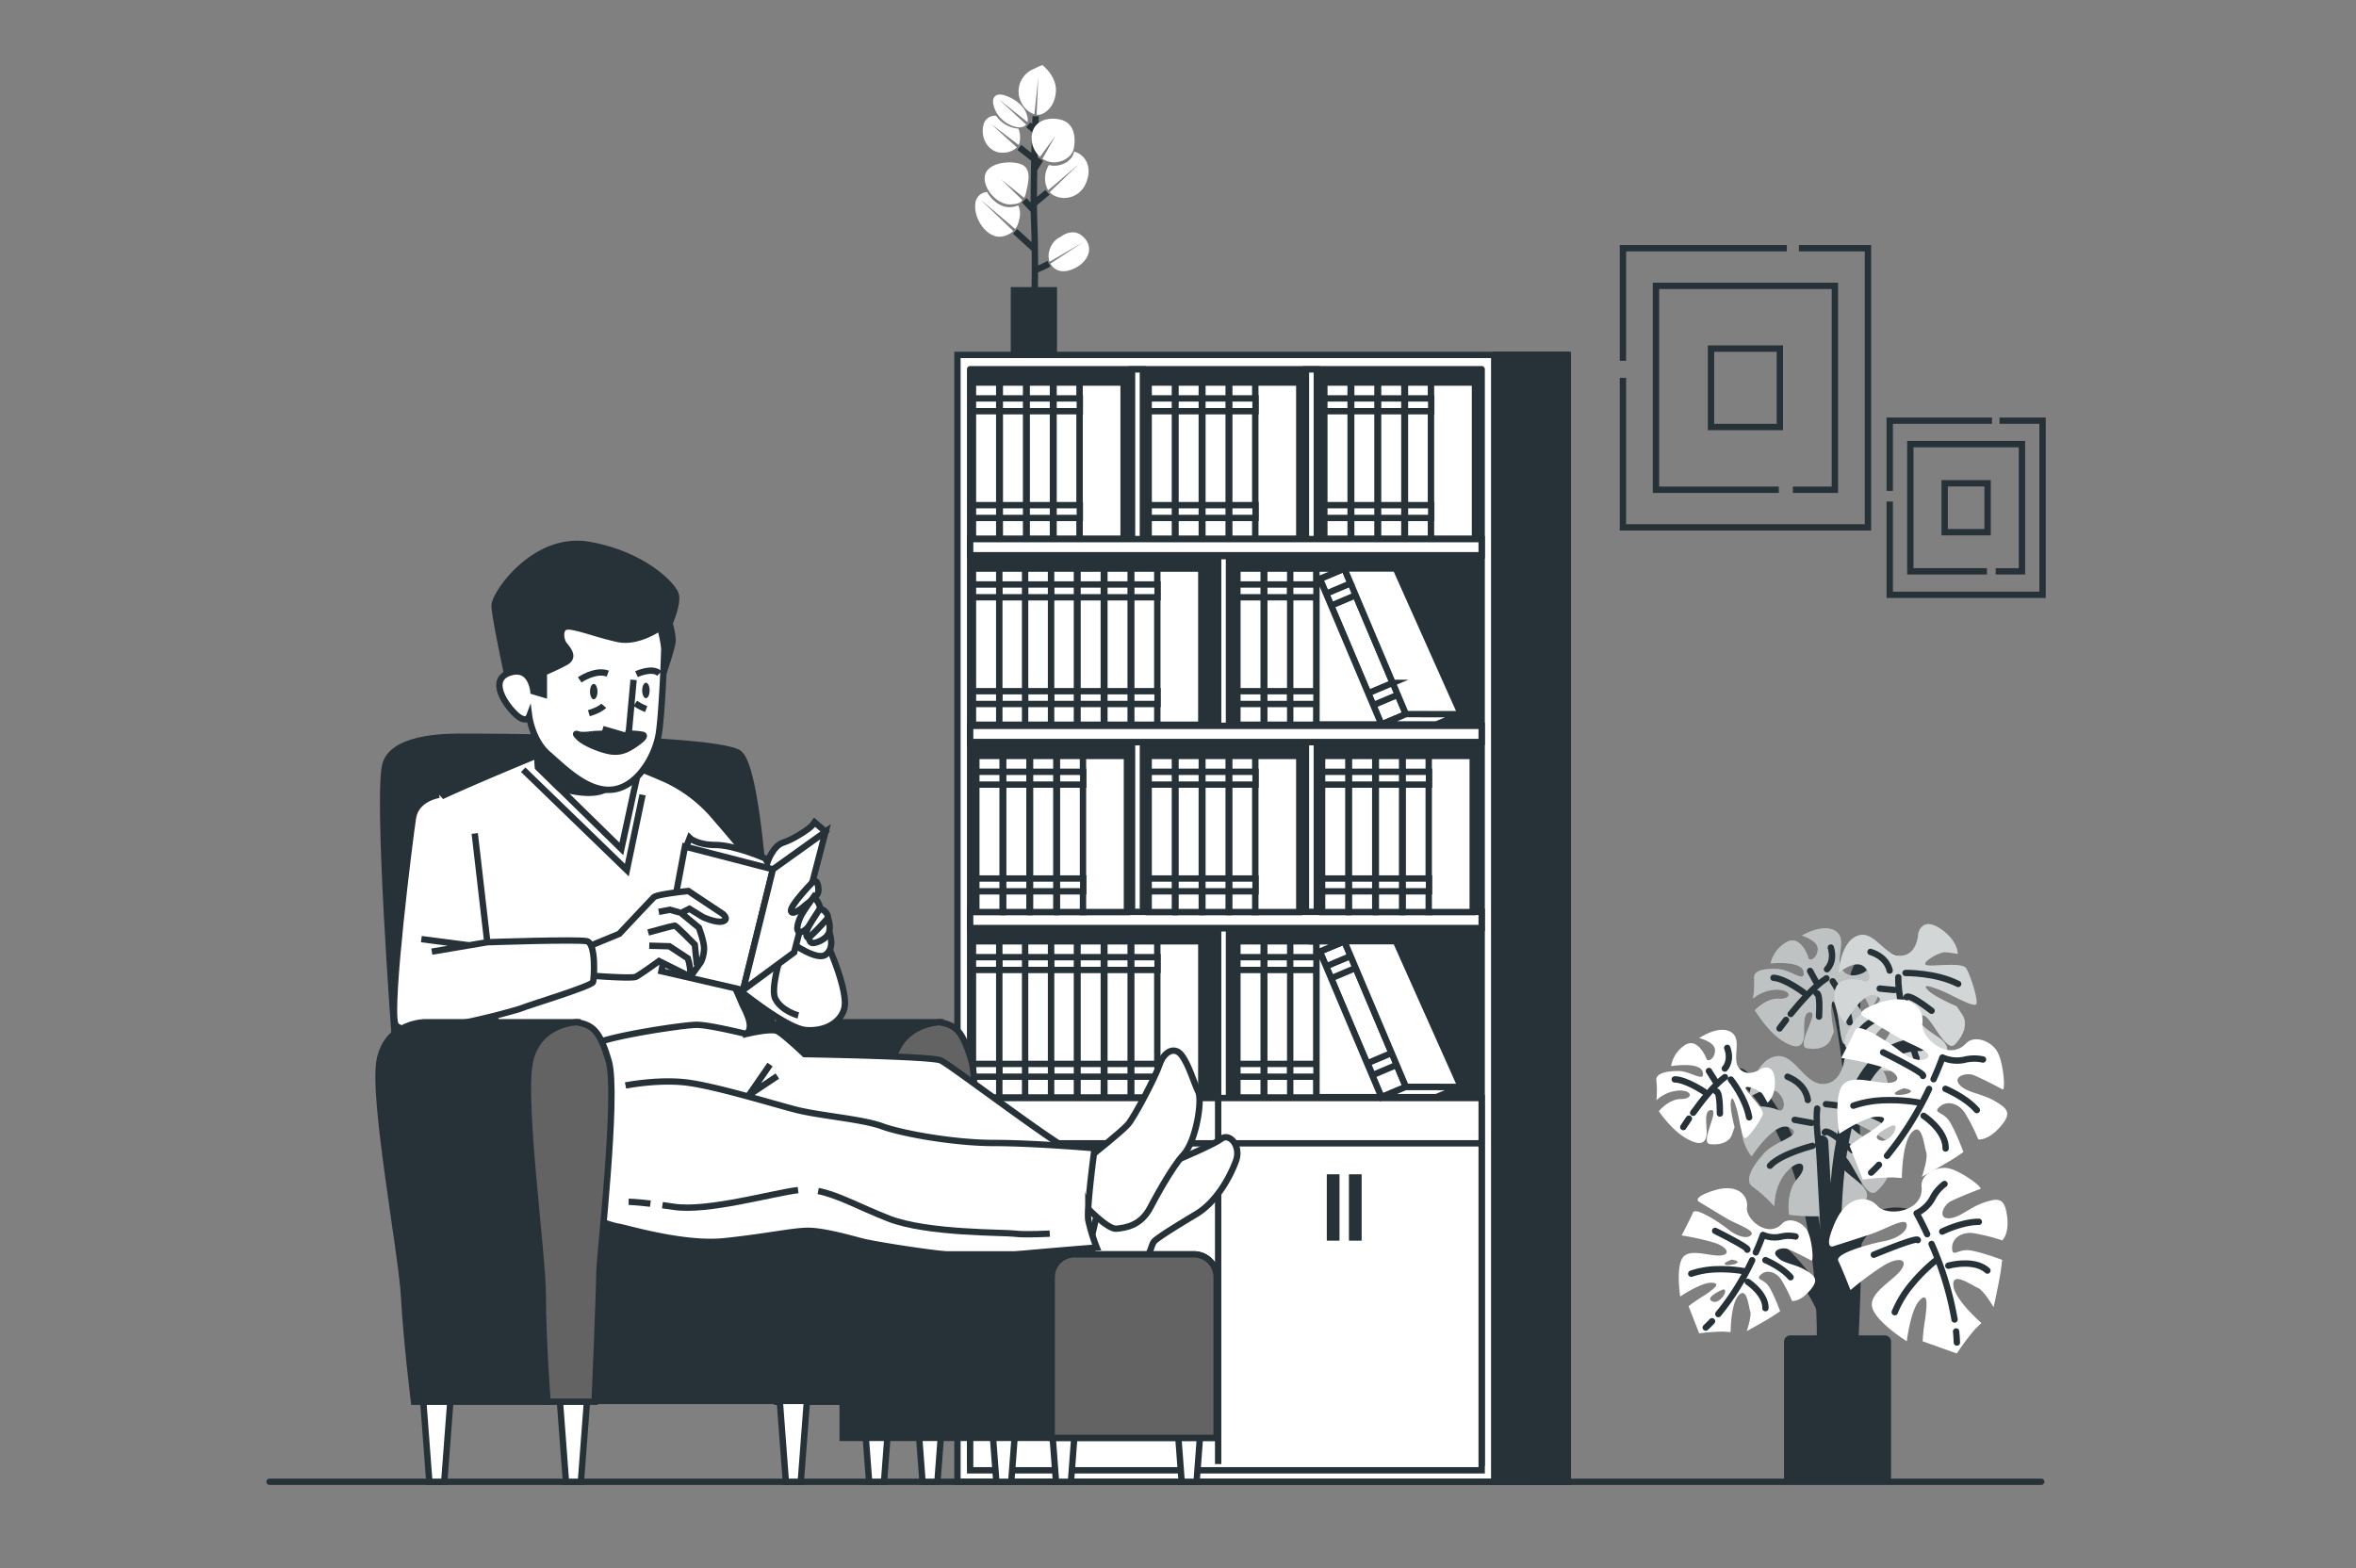 <svg width="371" height="247" fill="none" xmlns="http://www.w3.org/2000/svg"><rect width="100%" height="100%" fill="#808080" stroke="none"/><path d="M298.591 151.48s-6.08-3.374-6.53 4.268c-.45 7.642-1.578 57.354-1.578 57.354m-1.598-56.677s4.947 11.021 2.706 56" stroke="#263238" stroke-width="2" stroke-linecap="round" stroke-linejoin="round"/><path d="M293.777 153.016s-2.33 1.482-3.65-.212c-1.321-1.694.895-4.826-1.059-6.16-1.954-1.334-5.332.701-5.332.701s2.597.761 2.512 2.179c-.084 1.418-1.335 1.976-1.484 1.334-.148-.643-1.409-3.74-3.522-2.441a5.224 5.224 0 00-2.428 3.31s4.912-.524 5.208 1.324c.297 1.848-2.013-.321-4.041-.44-2.028-.118-3.878.178-3.745 1.403a16.058 16.058 0 01-.193 3.241 6.027 6.027 0 013.958-1.393c2.231.128 2.147 1.546.119 1.428-2.029-.119-3.77 1.808-3.77 1.808s1.85 3.156 4.2 4.717c2.35 1.561 3.195.988 3.463-.202.267-1.191-.357-4.288 1.063-4.204 1.42.084-2.35 5.35-.539 5.661 1.81.311 3.27-.217 3.745-1.408l.494-1.19s-.633-3.083-.356-4.288c.277-1.206.608.034.93 1.482.322 1.447.524 4.91 1.143 4.742.618-.168 2.602-2.692 3.067-3.68.465-.988-2.612-4.016-2.578-4.624.035-.608 2.409.548 2.78 1.181.269.48.512.975.728 1.482 0 0 1.484-.929 1.444-3.775-.04-2.845-2.157-1.976-2.157-1.976z" fill="#fff"/><path opacity=".3" d="M293.777 153.016s-2.33 1.482-3.65-.212c-1.321-1.694.895-4.826-1.059-6.16-1.954-1.334-5.332.701-5.332.701s2.597.761 2.512 2.179c-.084 1.418-1.335 1.976-1.484 1.334-.148-.643-1.409-3.74-3.522-2.441a5.224 5.224 0 00-2.428 3.31s4.912-.524 5.208 1.324c.297 1.848-2.013-.321-4.041-.44-2.028-.118-3.878.178-3.745 1.403a16.058 16.058 0 01-.193 3.241 6.027 6.027 0 013.958-1.393c2.231.128 2.147 1.546.119 1.428-2.029-.119-3.77 1.808-3.77 1.808s1.85 3.156 4.2 4.717c2.35 1.561 3.195.988 3.463-.202.267-1.191-.357-4.288 1.063-4.204 1.42.084-2.35 5.35-.539 5.661 1.81.311 3.27-.217 3.745-1.408l.494-1.19s-.633-3.083-.356-4.288c.277-1.206.608.034.93 1.482.322 1.447.524 4.91 1.143 4.742.618-.168 2.602-2.692 3.067-3.68.465-.988-2.612-4.016-2.578-4.624.035-.608 2.409.548 2.78 1.181.269.48.512.975.728 1.482 0 0 1.484-.929 1.444-3.775-.04-2.845-2.157-1.976-2.157-1.976z" fill="#263238"/><path d="M281.984 159.69c1.519-1.872 3.75-4.406 5.625-5.616m-7.385 7.899s.39-.544 1.024-1.354m7.35-6.081s2.256 3.181 2.671 6.457m-5.223-4.575s.633-.365.396 3.68m1.251-7.454s1.286-1.146.608-3.418m-2.349 5.359l-.92-1.679m-1.014 3.394s-2.919-2.204-4.744-2.312" stroke="#263238" stroke-linecap="round" stroke-linejoin="round"/><path d="M302.068 147.014s-.094 3.34-2.706 3.503c-2.612.163-4.224-4.179-6.896-3.137-2.671 1.042-2.928 5.809-2.928 5.809s2.533-2.079 3.898-1.027c1.365 1.052 1.049 2.667.312 2.411-.737-.257-4.71-1.142-4.843 1.852a6.32 6.32 0 001.657 4.688s2.825-5.266 4.882-4.308c2.058.959-1.696 1.794-3.2 3.74-1.504 1.946-2.473 3.996-1.143 4.703a19.609 19.609 0 013.117 2.401s-.357-2.757 1.296-4.896c1.652-2.139 3.012-1.092 1.513.855-1.499 1.946-.757 4.999-.757 4.999s4.423.306 7.589-.988c3.166-1.294 3.185-2.514 2.166-3.611-1.019-1.097-4.541-2.564-3.492-3.927 1.049-1.364 3.759 5.997 5.308 4.396 1.548-1.6 2.008-3.413 1.142-4.703l-.87-1.289s-3.522-1.482-4.541-2.564c-1.019-1.082.45-.588 2.117.074 1.667.662 5.273 2.821 5.53 2.09.258-.731-.925-4.446-1.597-5.572-.673-1.127-5.808-.129-6.392-.578-.583-.45 2.192-2.036 3.077-1.976.886.059 1.979.271 1.979.271s.079-2.109-2.8-4.016-3.418.8-3.418.8z" fill="#fff"/><path opacity=".2" d="M302.068 147.014s-.094 3.34-2.706 3.503c-2.612.163-4.224-4.179-6.896-3.137-2.671 1.042-2.928 5.809-2.928 5.809s2.533-2.079 3.898-1.027c1.365 1.052 1.049 2.667.312 2.411-.737-.257-4.71-1.142-4.843 1.852a6.32 6.32 0 001.657 4.688s2.825-5.266 4.882-4.308c2.058.959-1.696 1.794-3.2 3.74-1.504 1.946-2.473 3.996-1.143 4.703a19.609 19.609 0 013.117 2.401s-.357-2.757 1.296-4.896c1.652-2.139 3.012-1.092 1.513.855-1.499 1.946-.757 4.999-.757 4.999s4.423.306 7.589-.988c3.166-1.294 3.185-2.514 2.166-3.611-1.019-1.097-4.541-2.564-3.492-3.927 1.049-1.364 3.759 5.997 5.308 4.396 1.548-1.6 2.008-3.413 1.142-4.703l-.87-1.289s-3.522-1.482-4.541-2.564c-1.019-1.082.45-.588 2.117.074 1.667.662 5.273 2.821 5.53 2.09.258-.731-.925-4.446-1.597-5.572-.673-1.127-5.808-.129-6.392-.578-.583-.45 2.192-2.036 3.077-1.976.886.059 1.979.271 1.979.271s.079-2.109-2.8-4.016-3.418.8-3.418.8z" fill="#263238"/><path d="M300.717 163.356c-.841-2.796-1.86-6.758-1.79-9.455m2.879 12.765s-.277-.756-.658-1.942m-1.084-11.495s4.725-.084 8.291 1.729m-8.142 2.104s.059-.879 3.957 2.12m-6.609-6.329s-.267-2.069-3.012-2.939m3.76 5.997l-2.31-.227m2.71 3.325s-4.199 1.422-5.55 3.171" stroke="#263238" stroke-linecap="round" stroke-linejoin="round"/><path d="M274.045 169.244s13.287 8.774 13.059 42.731" stroke="#263238" stroke-width="2" stroke-linecap="round" stroke-linejoin="round"/><path d="M290.428 166.928s-.425 3.843-3.462 3.789c-3.038-.055-4.482-5.227-7.658-4.274-3.176.954-3.932 6.422-3.932 6.422s3.121-2.158 4.6-.82c1.479 1.339.955 3.177.129 2.811-.826-.365-5.323-1.758-5.763 1.685a7.302 7.302 0 001.484 5.567s3.759-5.814 6.04-4.515c2.28 1.299-2.127 1.912-4.047 4.016-1.919 2.105-3.22 4.382-1.766 5.321a22.325 22.325 0 013.374 3.062s-.153-3.216 1.979-5.527c2.132-2.312 3.581-.988 1.667 1.126-1.915 2.114-1.346 5.701-1.346 5.701s5.08.77 8.855-.415c3.774-1.186 3.908-2.599 2.834-3.952-1.073-1.354-4.996-3.389-3.655-4.861 1.34-1.472 3.769 7.271 5.708 5.572 1.939-1.699 2.642-3.749 1.761-5.32l-.925-1.571s-3.923-2.031-4.996-3.389c-1.074-1.359.574-.632 2.434.286 1.86.919 5.822 3.755 6.183 2.93.361-.825-.653-5.202-1.301-6.58-.648-1.378-6.688-.692-7.321-1.265s2.726-2.144 3.74-1.976c.755.126 1.503.291 2.24.494 0 0 .287-2.43-2.854-4.9s-4.002.583-4.002.583z" fill="#fff"/><path opacity=".3" d="M290.428 166.928s-.425 3.843-3.462 3.789c-3.038-.055-4.482-5.227-7.658-4.274-3.176.954-3.932 6.422-3.932 6.422s3.121-2.158 4.6-.82c1.479 1.339.955 3.177.129 2.811-.826-.365-5.323-1.758-5.763 1.685a7.302 7.302 0 001.484 5.567s3.759-5.814 6.04-4.515c2.28 1.299-2.127 1.912-4.047 4.016-1.919 2.105-3.22 4.382-1.766 5.321a22.325 22.325 0 013.374 3.062s-.153-3.216 1.979-5.527c2.132-2.312 3.581-.988 1.667 1.126-1.915 2.114-1.346 5.701-1.346 5.701s5.08.77 8.855-.415c3.774-1.186 3.908-2.599 2.834-3.952-1.073-1.354-4.996-3.389-3.655-4.861 1.34-1.472 3.769 7.271 5.708 5.572 1.939-1.699 2.642-3.749 1.761-5.32l-.925-1.571s-3.923-2.031-4.996-3.389c-1.074-1.359.574-.632 2.434.286 1.86.919 5.822 3.755 6.183 2.93.361-.825-.653-5.202-1.301-6.58-.648-1.378-6.688-.692-7.321-1.265s2.726-2.144 3.74-1.976c.755.126 1.503.291 2.24.494 0 0 .287-2.43-2.854-4.9s-4.002.583-4.002.583z" fill="#263238"/><path d="M287.332 185.655c-.712-3.3-1.509-7.968-1.182-11.075m2.122 14.997s-.248-.899-.579-2.302m-.163-13.387s5.441.351 9.398 2.781m-9.591 1.665s.153-.988 4.368 2.816m-7.029-7.909s-.114-2.411-3.196-3.676m3.769 7.272l-2.641-.479m2.815 4.095s-4.982 1.24-6.708 3.132" stroke="#263238" stroke-linecap="round" stroke-linejoin="round"/><path d="M279.224 196.009s8.558 6.521 9.458 16.194l-1.776-32.387m13.035 11.471c-11.259-2.026-11.259 20.916-11.259 20.916m1.351-.228s-6.53-47.453 12.367-47.453" stroke="#263238" stroke-width="2" stroke-linecap="round" stroke-linejoin="round"/><path d="M295.652 189.918c-1.538-1.724-4.808-1.724-6.727 2.693-1.92 4.416-.193 3.645-.193 3.645s3.65-1.151 5.936-1.921c2.285-.771 5.382-2.688 5.575-1.532.193 1.156-1.539 2.302-3.656 2.688-2.117.385-7.687 1.916-7.113 3.072.574 1.156 1.924 4.604 1.924 4.604a49.118 49.118 0 015.189-3.838c2.503-1.536 4.041-.958 2.696.766-1.346 1.724-5.194 3.65-4.422 5.952.771 2.302 5.401 5.187 5.401 5.187s.574-4.801 1.925-6.338c1.35-1.536 1.345.193.959 2.88a31.125 31.125 0 00-.386 3.458l5.382 1.917a38.604 38.604 0 012.884-3.838l.99-.959s-4.23-3.65-4.423-5.928c-.193-2.277 2.884 0 3.844.386.96.385 2.498 3.067 2.498 3.067s.965-4.411 1.157-5.928l.193-1.536s-4.041-1.536-5.579-1.536c-1.539 0-2.306 1.151-2.306-.386 0-1.536 1.539-2.494 3.27-2.302a29.52 29.52 0 014.615 1.151s1.153-.963.767-3.843-1.345-2.88-3.651-2.109c-2.305.77-3.848 2.47-5.579 2.47-1.732 0-.767-2.11.385-2.688 1.153-.578 4.037-1.729 4.616-1.921.578-.193-3.077-2.88-5.001-3.261-1.925-.38-4.413.988-4.23 2.88.366 4.012-5.402 4.802-6.94 3.048z" fill="#fff"/><path d="M308.029 209.688c.059.578.099 1.161.119 1.739m-3.982-15.521a50.851 50.851 0 013.62 11.9m-4.313-13.442c-.95-2.045-1.667-3.29-1.667-3.29a5.684 5.684 0 002.473-2.307 6.434 6.434 0 011.924-2.302m-11.13 11.135s6.926-2.88 6.926-2.302m3.843-1.344s3.077-1.536 5.768-1.536m-6.895 6.17a26.632 26.632 0 00-3.656 3.646 16.612 16.612 0 00-2.691 4.416m8.434-7.321s4.041-1.151 6.153.766" stroke="#263238" stroke-linecap="round" stroke-linejoin="round"/><path d="M314.113 173.394c-2.092-1.235-4.407-1.265-5.545-2.569s1.093-1.976 2.285-1.482c1.192.494 3.958 1.912 4.477 2.223.519.311.163-4.209-.806-5.928-.97-1.719-3.626-2.692-4.947-1.304-2.795 2.934-7.158-.914-6.861-3.206.297-2.292-1.845-4.757-6.431-3.31-4.585 1.448-2.884 2.243-2.884 2.243s3.265 2.001 5.363 3.241c2.097 1.239 5.56 2.297 4.813 3.196-.747.899-2.751.35-4.428-.988-1.676-1.339-6.49-4.54-6.984-3.35-.495 1.191-2.226 4.446-2.226 4.446a49.06 49.06 0 016.307 1.398c2.8.875 3.373 2.411 1.187 2.53-2.186.118-6.164-1.522-7.42.568-1.256 2.089-.391 7.459-.391 7.459s4.007-2.712 6.05-2.702c2.043.01.737 1.141-1.548 2.613a31.929 31.929 0 00-2.864 1.976l2.077 5.321a37.862 37.862 0 014.793-.341l1.356.094s0-5.583 1.603-7.237c1.602-1.655 1.889 2.173 2.23 3.151.342.978-.682 3.898-.682 3.898s3.957-2.169 5.253-3.028l1.291-.865s-1.484-4.051-2.473-5.211c-.989-1.161-2.379-.988-1.222-1.976 1.158-.988 2.899-.494 3.888.953a29.964 29.964 0 012.152 4.234s1.484.242 3.408-1.937c1.924-2.179 1.276-2.88-.821-4.11zm-18.194 6.145c-1.538-.765 2.113-2.302 2.113-2.302 1.35-.202-.574 3.073-2.108 2.292l-.005.01zm2.587-7.168c-.653-.326 1.311-.988 1.311-.988 2.85.529-.648 1.309-1.306.978l-.005.01z" fill="#fff"/><path d="M295.88 183.442c-.399.425-.81.835-1.232 1.23m9.122-13.18a50.715 50.715 0 01-6.624 10.532m7.336-12.063c.925-2.06 1.395-3.419 1.395-3.419a5.67 5.67 0 003.383.376 6.445 6.445 0 013.003-.06m-9.453 2.584c.435-.375-6.277-3.71-6.277-3.71m9.814 5.745s3.18 1.314 4.946 3.345m-9.186-1.196a26.873 26.873 0 00-5.154-.36 16.566 16.566 0 00-5.1.864m11.061 1.596s3.517 2.292 3.463 5.142" stroke="#263238" stroke-linecap="round" stroke-linejoin="round"/><path d="M284.24 199.991c-1.681-.988-3.546-1.018-4.452-2.07-.905-1.052.876-1.581 1.836-1.181.959.401 3.18 1.537 3.606 1.784.425.247.128-3.384-.653-4.752-.782-1.369-2.919-2.169-3.957-1.048-2.251 2.357-5.763-.736-5.521-2.583.242-1.848-1.484-3.829-5.189-2.663-3.705 1.166-2.32 1.808-2.32 1.808s2.627 1.61 4.313 2.603c1.687.993 4.452 1.848 3.874 2.574-.579.726-2.211.282-3.562-.8-1.35-1.082-5.224-3.656-5.624-2.697-.401.958-1.786 3.601-1.786 3.601 1.715.261 3.41.636 5.075 1.121 2.251.707 2.711 1.947.95 2.04-1.761.094-4.947-1.225-5.936.455-.989 1.68-.312 6.002-.312 6.002s3.226-2.178 4.868-2.174c1.642.005.594.919-1.242 2.105a25.453 25.453 0 00-2.31 1.586l1.672 4.283a30.374 30.374 0 013.859-.277l1.093.079s0-4.495 1.291-5.824c1.291-1.329 1.519 1.749 1.791 2.534.272.785-.549 3.137-.549 3.137s3.195-1.744 4.229-2.44l1.039-.692s-1.197-3.26-2.009-4.194c-.811-.934-1.919-.795-.989-1.606.93-.81 2.33-.38 3.126.771a24.176 24.176 0 011.737 3.409s1.192.192 2.74-1.561c1.548-1.754.989-2.337-.688-3.33zm-14.642 4.94c-1.236-.617 1.702-1.852 1.702-1.852 1.083-.154-.465 2.474-1.707 1.857l.005-.005zm2.088-5.77c-.529-.262 1.053-.79 1.053-.79 2.296.444-.529 1.062-1.053.795v-.005z" fill="#fff"/><path d="M269.593 208.083c-.321.34-.653.671-.989.988m7.311-10.602a40.983 40.983 0 01-5.332 8.473m5.906-9.708a37.867 37.867 0 001.123-2.751 4.56 4.56 0 002.72.301 5.21 5.21 0 012.414-.049m-12.658-.889s5.407 2.682 5.055 2.964m2.859 1.645s2.558 1.057 3.958 2.687m-7.386-.958a21.315 21.315 0 00-4.145-.292 13.398 13.398 0 00-4.106.697m8.9 1.284s2.834 1.843 2.78 4.14" stroke="#263238" stroke-linecap="round" stroke-linejoin="round"/><path d="M277.374 168.286s-2.117 1.536-3.462 0c-1.346-1.536.578-4.609-1.351-5.76-1.929-1.151-4.996.958-4.996.958s2.498.578 2.498 1.922c0 1.344-1.153 1.917-1.345 1.344-.193-.573-1.539-3.458-3.463-2.115a4.954 4.954 0 00-2.112 3.266s4.61-.771 4.996.958c.386 1.729-1.924-.193-3.844-.193-1.919 0-3.655.386-3.462 1.537a15.163 15.163 0 010 3.072 5.72 5.72 0 013.655-1.536c2.112 0 2.112 1.344.193 1.344s-3.463 1.921-3.463 1.921 1.925 2.88 4.23 4.224c2.305 1.344 3.077.771 3.27-.385.192-1.156-.579-4.031.766-4.031 1.346 0-1.919 5.187-.193 5.375 1.727.187 3.077-.381 3.463-1.537l.386-1.151s-.772-2.88-.579-4.031c.193-1.151.579 0 .96 1.344.381 1.343.771 4.609 1.345 4.416.574-.193 2.31-2.687 2.696-3.646.386-.958-2.696-3.65-2.696-4.223s2.31.38 2.696.958c.278.435.534.883.767 1.344 0 0 1.345-.959 1.153-3.651-.193-2.692-2.108-1.724-2.108-1.724z" fill="#fff"/><path d="M266.625 175.246c1.331-1.852 3.299-4.371 5.006-5.616m-6.564 7.869s.341-.533.89-1.334m6.604-6.155s2.305 2.88 2.884 5.953m-5.184-4.051s.574-.385.574 3.458m.771-7.084s1.153-1.156.381-3.265m-1.919 5.182l-.964-1.537m-.767 3.246s-2.884-1.922-4.615-1.922" stroke="#263238" stroke-linecap="round" stroke-linejoin="round"/><path d="M296.79 211.299h-14.865v21.365h14.865v-21.365z" fill="#263238" stroke="#263238" stroke-width="2" stroke-linecap="round" stroke-linejoin="round"/><path d="M162.904 47.118s.179-6.314-.045-11.743c-.223-5.429.229-17.067.229-17.067m-.105 6.846l-2.469-1.941m2.439 3.275l.881-1.418m-1.079 7.035l2.191-1.813m-1.859-9.598l-1.158-1.052m.807 13.446l-1.45-1.551m1.573 7.647l-3.012-2.747m3.091 6.131a18.442 18.442 0 002.236-1.042" stroke="#263238" stroke-miterlimit="10"/><path d="M161.261 26.128c-1.212-.934-5.278-.77-6.059 1.17-.782 1.942 1.706 5.108 4.081 4.886.935-.089 1.34-.153 1.706-.677l-3.339-3.26 3.616 2.905a3.27 3.27 0 00.248-.593c.039-.143.079-.302.108-.465.253-1.16.782-3.092-.361-3.966zm7.87-2.253v.07c-.326 1.447-1.978 2.267-3.378 2.143a3.106 3.106 0 01-.574-.104 3.94 3.94 0 00-.356 3.508c.058.163.136.32.232.464.411-.336 4.804-4.08 4.804-4.08l-4.561 4.386c1.375 1.482 4.6 1.27 5.723-1.452 1.123-2.722-.307-4.545-1.89-4.935z" fill="#fff"/><path d="M166.896 18.811c-2.365-.494-4.482.554-4.452 3.019a3.975 3.975 0 001.325 2.87l2.439-3.32-2.048 3.621c.459.313.99.503 1.544.554 1.394.118 3.052-.702 3.378-2.15.341-1.615.178-4.075-2.186-4.594zm-2.76-8.571s-.243.075-1.757.81a3.818 3.818 0 00-1.513 5.177 3.582 3.582 0 002.023 1.77l.608-5.874-.257 5.952c.115.012.231.012.346 0 .99-.098 2.538-1.274 2.686-3.68.149-2.406-2.136-4.154-2.136-4.154zm-6.911 5.34l4.566 3.647c.045-.161.06-.329.044-.494-.213-2.085-2.295-3.296-3.67-3.73-1.376-.435-2.33.34-1.445 2.336.886 1.996 3.206 2.964 4.24 2.663.245-.06.466-.195.633-.385l-4.368-4.036z" fill="#fff"/><path d="M160.366 20.254a4.642 4.642 0 01-3.507-2.026 1.868 1.868 0 00-2.028 1.636c-.465 2.173 1.108 4.446 3.378 4.169a3.017 3.017 0 001.91-.815l-4.057-3.7 4.344 3.305c.085-.153.139-.32.158-.494a3.602 3.602 0 00-.198-2.075zm-.025 12.088a3.523 3.523 0 01-1.162.277c-1.484.138-2.998-1.023-3.75-2.386a1.98 1.98 0 00-1.815 1.63c-.45 2.544 1.909 5.898 4.293 5.365a3.4 3.4 0 001.658-.84l-5.204-5 5.505 4.674c.315-.403.518-.882.589-1.388a3.161 3.161 0 00-.114-2.332zm10.472 5.202c-1.751-2.025-3.833-.212-3.833-.212s-1.277.42-1.761 2.227a2.79 2.79 0 00.064 1.665l5.263-3.063-5.135 3.35c.495.909 1.524 1.482 2.968 1.062 2.306-.632 4.18-2.989 2.434-5.029z" fill="#fff"/><path d="M166.451 45.21h-7.287v10.775h7.287V45.211z" fill="#263238"/><path d="M246.873 55.896H150.77v177.46h96.103V55.896z" fill="#fff" stroke="#263238" stroke-miterlimit="10"/><path d="M233.32 58.144h-80.552v172.51h80.552V58.144z" fill="#263238" stroke="#263238" stroke-linecap="round" stroke-linejoin="round"/><path d="M233.32 84.899h-80.552v2.544h80.552v-2.544zm0 29.413h-80.552v2.544h80.552v-2.544zm-25.961-56.139h-1.711v26.72h1.711v-26.72zm-27.384 0h-1.712v26.72h1.712v-26.72zm27.384 58.712h-1.711v26.721h1.711v-26.721zm-27.384 0h-1.712v26.721h1.712v-26.721zm13.558-29.299h-1.711v26.721h1.711v-26.72zm39.787 56.025h-80.552v2.544h80.552v-2.544zm0 29.314h-80.552v58.628h80.552v-58.628zm-39.787-26.726h-1.711v26.721h1.711v-26.721z" fill="#fff" stroke="#263238" stroke-miterlimit="10"/><path d="M235.293 55.881v177.435l11.586.04V55.881h-11.586z" fill="#263238" stroke="#263238" stroke-linecap="round" stroke-linejoin="round"/><path d="M212.682 60.248h-4.136v24.587h4.136V60.248z" fill="#fff" stroke="#263238" stroke-miterlimit="10"/><path d="M212.682 79.554h-4.136v2.015h4.136v-2.015zm0-16.811h-4.136v2.015h4.136v-2.015zm4.229-2.495h-4.135v24.587h4.135V60.248z" fill="#fff" stroke="#263238" stroke-miterlimit="10"/><path d="M216.911 79.554h-4.135v2.015h4.135v-2.015zm0-16.811h-4.135v2.015h4.135v-2.015zm4.235-2.495h-4.136v24.587h4.136V60.248z" fill="#fff" stroke="#263238" stroke-miterlimit="10"/><path d="M221.146 79.554h-4.136v2.015h4.136v-2.015zm0-16.811h-4.136v2.015h4.136v-2.015zm4.229-2.495h-4.135v24.587h4.135V60.248z" fill="#fff" stroke="#263238" stroke-miterlimit="10"/><path d="M232.266 60.248h-6.926v24.587h6.926V60.248z" fill="#fff" stroke="#263238" stroke-miterlimit="10"/><path d="M225.375 79.554h-4.135v2.015h4.135v-2.015zm0-16.811h-4.135v2.015h4.135v-2.015zm-40.36-2.495h-4.135v24.587h4.135V60.248z" fill="#fff" stroke="#263238" stroke-miterlimit="10"/><path d="M185.015 79.554h-4.135v2.015h4.135v-2.015zm0-16.811h-4.135v2.015h4.135v-2.015zm4.23-2.495h-4.136v24.587h4.136V60.248z" fill="#fff" stroke="#263238" stroke-miterlimit="10"/><path d="M189.245 79.554h-4.136v2.015h4.136v-2.015zm0-16.811h-4.136v2.015h4.136v-2.015zm4.234-2.495h-4.135v24.587h4.135V60.248z" fill="#fff" stroke="#263238" stroke-miterlimit="10"/><path d="M193.479 79.554h-4.135v2.015h4.135v-2.015zm0-16.811h-4.135v2.015h4.135v-2.015zm4.23-2.495h-4.136v24.587h4.136V60.248z" fill="#fff" stroke="#263238" stroke-miterlimit="10"/><path d="M204.599 60.248h-6.925v24.587h6.925V60.248z" fill="#fff" stroke="#263238" stroke-miterlimit="10"/><path d="M197.709 79.554h-4.136v2.015h4.136v-2.015zm0-16.811h-4.136v2.015h4.136v-2.015zm-12.694 56.306h-4.135v24.586h4.135v-24.586z" fill="#fff" stroke="#263238" stroke-miterlimit="10"/><path d="M185.015 138.354h-4.135v2.016h4.135v-2.016zm0-16.805h-4.135v2.015h4.135v-2.015zm4.23-2.5h-4.136v24.586h4.136v-24.586z" fill="#fff" stroke="#263238" stroke-miterlimit="10"/><path d="M189.245 138.354h-4.136v2.016h4.136v-2.016zm0-16.805h-4.136v2.015h4.136v-2.015zm4.234-2.5h-4.135v24.586h4.135v-24.586z" fill="#fff" stroke="#263238" stroke-miterlimit="10"/><path d="M193.479 138.354h-4.135v2.016h4.135v-2.016zm0-16.805h-4.135v2.015h4.135v-2.015zm4.23-2.5h-4.136v24.586h4.136v-24.586z" fill="#fff" stroke="#263238" stroke-miterlimit="10"/><path d="M204.599 119.049h-6.925v24.586h6.925v-24.586z" fill="#fff" stroke="#263238" stroke-miterlimit="10"/><path d="M197.709 138.354h-4.136v2.016h4.136v-2.016zm0-16.805h-4.136v2.015h4.136v-2.015zm14.617-2.5h-4.136v24.586h4.136v-24.586z" fill="#fff" stroke="#263238" stroke-miterlimit="10"/><path d="M212.326 138.354h-4.136v2.016h4.136v-2.016zm0-16.805h-4.136v2.015h4.136v-2.015zm4.234-2.5h-4.135v24.586h4.135v-24.586z" fill="#fff" stroke="#263238" stroke-miterlimit="10"/><path d="M216.56 138.354h-4.135v2.016h4.135v-2.016zm0-16.805h-4.135v2.015h4.135v-2.015zm4.23-2.5h-4.136v24.586h4.136v-24.586z" fill="#fff" stroke="#263238" stroke-miterlimit="10"/><path d="M220.79 138.354h-4.136v2.016h4.136v-2.016zm0-16.805h-4.136v2.015h4.136v-2.015zm4.234-2.5h-4.135v24.586h4.135v-24.586z" fill="#fff" stroke="#263238" stroke-miterlimit="10"/><path d="M231.91 119.049h-6.926v24.586h6.926v-24.586z" fill="#fff" stroke="#263238" stroke-miterlimit="10"/><path d="M225.024 138.354h-4.135v2.016h4.135v-2.016zm0-16.805h-4.135v2.015h4.135v-2.015zm-67.146-2.5h-4.135v24.586h4.135v-24.586z" fill="#fff" stroke="#263238" stroke-miterlimit="10"/><path d="M157.878 138.354h-4.135v2.016h4.135v-2.016zm0-16.805h-4.135v2.015h4.135v-2.015zm4.234-2.5h-4.135v24.586h4.135v-24.586z" fill="#fff" stroke="#263238" stroke-miterlimit="10"/><path d="M162.112 138.354h-4.135v2.016h4.135v-2.016zm0-16.805h-4.135v2.015h4.135v-2.015zm4.229-2.5h-4.135v24.586h4.135v-24.586z" fill="#fff" stroke="#263238" stroke-miterlimit="10"/><path d="M166.341 138.354h-4.135v2.016h4.135v-2.016zm0-16.805h-4.135v2.015h4.135v-2.015zm4.235-2.5h-4.136v24.586h4.136v-24.586z" fill="#fff" stroke="#263238" stroke-miterlimit="10"/><path d="M177.462 119.049h-6.925v24.586h6.925v-24.586z" fill="#fff" stroke="#263238" stroke-miterlimit="10"/><path d="M170.576 138.354h-4.136v2.016h4.136v-2.016zm0-16.805h-4.136v2.015h4.136v-2.015zm-13.227-61.301h-4.136v24.587h4.136V60.248z" fill="#fff" stroke="#263238" stroke-miterlimit="10"/><path d="M157.349 79.554h-4.136v2.015h4.136v-2.015zm0-16.811h-4.136v2.015h4.136v-2.015zm4.229-2.495h-4.136v24.587h4.136V60.248z" fill="#fff" stroke="#263238" stroke-miterlimit="10"/><path d="M161.578 79.554h-4.136v2.015h4.136v-2.015zm0-16.811h-4.136v2.015h4.136v-2.015zm4.234-2.495h-4.135v24.587h4.135V60.248z" fill="#fff" stroke="#263238" stroke-miterlimit="10"/><path d="M165.812 79.554h-4.135v2.015h4.135v-2.015zm0-16.811h-4.135v2.015h4.135v-2.015zm4.23-2.495h-4.136v24.587h4.136V60.248z" fill="#fff" stroke="#263238" stroke-miterlimit="10"/><path d="M176.933 60.248h-6.926v24.587h6.926V60.248z" fill="#fff" stroke="#263238" stroke-miterlimit="10"/><path d="M170.042 79.554h-4.136v2.015h4.136v-2.015zm0-16.811h-4.136v2.015h4.136v-2.015zm-.455 26.804h-4.136v24.587h4.136V89.547z" fill="#fff" stroke="#263238" stroke-miterlimit="10"/><path d="M169.587 108.853h-4.136v2.015h4.136v-2.015zm0-16.806h-4.136v2.016h4.136v-2.016z" fill="#fff" stroke="#263238" stroke-miterlimit="10"/><path d="M165.506 89.547h-4.136v24.587h4.136V89.547z" fill="#fff" stroke="#263238" stroke-miterlimit="10"/><path d="M165.506 108.853h-4.136v2.015h4.136v-2.015zm0-16.806h-4.136v2.016h4.136v-2.016z" fill="#fff" stroke="#263238" stroke-miterlimit="10"/><path d="M161.424 89.547h-4.135v24.587h4.135V89.547z" fill="#fff" stroke="#263238" stroke-miterlimit="10"/><path d="M161.424 108.853h-4.135v2.015h4.135v-2.015zm0-16.806h-4.135v2.016h4.135v-2.016z" fill="#fff" stroke="#263238" stroke-miterlimit="10"/><path d="M157.349 89.547h-4.136v24.587h4.136V89.547z" fill="#fff" stroke="#263238" stroke-miterlimit="10"/><path d="M157.349 108.853h-4.136v2.015h4.136v-2.015zm0-16.806h-4.136v2.016h4.136v-2.016zm16.467-2.5h-4.135v24.587h4.135V89.547z" fill="#fff" stroke="#263238" stroke-miterlimit="10"/><path d="M173.816 108.853h-4.135v2.015h4.135v-2.015zm0-16.806h-4.135v2.016h4.135v-2.016zm4.23-2.5h-4.136v24.587h4.136V89.547z" fill="#fff" stroke="#263238" stroke-miterlimit="10"/><path d="M178.046 108.853h-4.136v2.015h4.136v-2.015zm0-16.806h-4.136v2.016h4.136v-2.016zm4.234-2.5h-4.135v24.587h4.135V89.547z" fill="#fff" stroke="#263238" stroke-miterlimit="10"/><path d="M189.17 89.547h-6.925v24.587h6.925V89.547z" fill="#fff" stroke="#263238" stroke-miterlimit="10"/><path d="M182.28 108.853h-4.135v2.015h4.135v-2.015zm0-16.806h-4.135v2.016h4.135v-2.016zm16.709-2.5h-4.135v24.587h4.135V89.547z" fill="#fff" stroke="#263238" stroke-miterlimit="10"/><path d="M198.989 108.853h-4.135v2.015h4.135v-2.015zm0-16.806h-4.135v2.016h4.135v-2.016zm4.235-2.5h-4.136v24.587h4.136V89.547z" fill="#fff" stroke="#263238" stroke-miterlimit="10"/><path d="M203.224 108.853h-4.136v2.015h4.136v-2.015zm0-16.806h-4.136v2.016h4.136v-2.016zm8.467-2.506l-3.856 1.626 9.696 22.932 3.855-1.625-9.695-22.933z" fill="#fff" stroke="#263238" stroke-miterlimit="10"/><path d="M219.305 107.546l-3.856 1.626.795 1.879 3.855-1.625-.794-1.88zm-6.627-15.674l-3.856 1.625.795 1.88 3.855-1.626-.794-1.88zm4.857 22.217h8.632l3.883-1.615-8.662-.01-3.853 1.625zm-5.842-24.557h8.107l10.25 22.942-8.662-.01-9.695-22.931zm-4.388.015h-4.136v24.587h4.136V89.547z" fill="#fff" stroke="#263238" stroke-miterlimit="10"/><path d="M207.305 108.853h-4.136v2.015h4.136v-2.015zm0-16.806h-4.136v2.016h4.136v-2.016zm0-2.5h4.388l-3.859 1.61 9.701 22.932h-10.23V89.547zm-37.718 58.697h-4.136v24.587h4.136v-24.587z" fill="#fff" stroke="#263238" stroke-miterlimit="10"/><path d="M169.587 167.55h-4.136v2.015h4.136v-2.015zm0-16.811h-4.136v2.016h4.136v-2.016z" fill="#fff" stroke="#263238" stroke-miterlimit="10"/><path d="M165.506 148.244h-4.136v24.587h4.136v-24.587z" fill="#fff" stroke="#263238" stroke-miterlimit="10"/><path d="M165.506 167.55h-4.136v2.015h4.136v-2.015zm0-16.811h-4.136v2.016h4.136v-2.016z" fill="#fff" stroke="#263238" stroke-miterlimit="10"/><path d="M161.424 148.244h-4.135v24.587h4.135v-24.587z" fill="#fff" stroke="#263238" stroke-miterlimit="10"/><path d="M161.424 167.55h-4.135v2.015h4.135v-2.015zm0-16.811h-4.135v2.016h4.135v-2.016z" fill="#fff" stroke="#263238" stroke-miterlimit="10"/><path d="M157.349 148.244h-4.136v24.587h4.136v-24.587z" fill="#fff" stroke="#263238" stroke-miterlimit="10"/><path d="M157.349 167.55h-4.136v2.015h4.136v-2.015zm0-16.811h-4.136v2.016h4.136v-2.016zm16.467-2.495h-4.135v24.587h4.135v-24.587z" fill="#fff" stroke="#263238" stroke-miterlimit="10"/><path d="M173.816 167.55h-4.135v2.015h4.135v-2.015zm0-16.811h-4.135v2.016h4.135v-2.016zm4.23-2.495h-4.136v24.587h4.136v-24.587z" fill="#fff" stroke="#263238" stroke-miterlimit="10"/><path d="M178.046 167.55h-4.136v2.015h4.136v-2.015zm0-16.811h-4.136v2.016h4.136v-2.016zm4.234-2.495h-4.135v24.587h4.135v-24.587z" fill="#fff" stroke="#263238" stroke-miterlimit="10"/><path d="M189.17 148.244h-6.925v24.587h6.925v-24.587z" fill="#fff" stroke="#263238" stroke-miterlimit="10"/><path d="M182.28 167.55h-4.135v2.015h4.135v-2.015zm0-16.811h-4.135v2.016h4.135v-2.016zm16.709-2.495h-4.135v24.587h4.135v-24.587z" fill="#fff" stroke="#263238" stroke-miterlimit="10"/><path d="M198.989 167.55h-4.135v2.015h4.135v-2.015zm0-16.811h-4.135v2.016h4.135v-2.016zm4.235-2.495h-4.136v24.587h4.136v-24.587z" fill="#fff" stroke="#263238" stroke-miterlimit="10"/><path d="M203.224 167.55h-4.136v2.015h4.136v-2.015zm0-16.811h-4.136v2.016h4.136v-2.016zm8.463-2.504l-3.855 1.626 9.695 22.932 3.856-1.625-9.696-22.933z" fill="#fff" stroke="#263238" stroke-miterlimit="10"/><path d="M219.204 165.803l-3.85 1.63.796 1.877 3.85-1.63-.796-1.877z" fill="#fff" stroke="#263238" stroke-width=".999" stroke-miterlimit="10"/><path d="M212.674 150.566l-3.855 1.626.794 1.879 3.856-1.625-.795-1.88zm4.861 22.22h8.632l3.883-1.615-8.662-.015-3.853 1.63z" fill="#fff" stroke="#263238" stroke-miterlimit="10"/><path d="M211.693 148.225h8.107l10.25 22.946-8.662-.015-9.695-22.931zm-4.388.019h-4.136v24.587h4.136v-24.587z" fill="#fff" stroke="#263238" stroke-miterlimit="10"/><path d="M207.305 167.55h-4.136v2.015h4.136v-2.015zm0-16.811h-4.136v2.016h4.136v-2.016zm0-2.495h4.388l-3.859 1.606 9.701 22.936h-10.23v-24.542z" fill="#fff" stroke="#263238" stroke-miterlimit="10"/><path d="M191.822 172.92v57.649m-38.401-50.511H233.3" stroke="#263238" stroke-miterlimit="10"/><path d="M169.814 184.934v10.453m3.488-10.453v10.453m36.63-10.453v10.453m3.487-10.453v10.453" stroke="#263238" stroke-width="2" stroke-miterlimit="10"/><path d="M255.564 56.815V39.09h25.812m1.9 0h10.872v43.966h-38.584V59.502" stroke="#263238" stroke-miterlimit="10"/><path d="M280.11 77.128h-19.347v-32.11h28.181v32.11h-6.618" stroke="#263238" stroke-miterlimit="10"/><path d="M280.273 54.898h-10.838v12.35h10.838v-12.35zm17.304 22.408V66.25h16.101m1.182 0h6.782v27.422h-24.065V78.981" stroke="#263238" stroke-miterlimit="10"/><path d="M312.886 89.977h-12.065V69.945h17.576v20.032h-4.131" stroke="#263238" stroke-miterlimit="10"/><path d="M312.99 76.11h-6.762v7.702h6.762v-7.701z" stroke="#263238" stroke-miterlimit="10"/><path d="M42.442 233.356h278.992" stroke="#263238" stroke-linecap="round" stroke-linejoin="round"/><path d="M62.23 164.196s-2.969-39.52-1.485-43.966c1.484-4.446 10.635-4.199 12.367-4.199 1.731 0 37.842 0 43.036 2.47 5.194 2.47 5.936 63.232 5.936 63.232H64.702l-2.473-17.537z" fill="#263238" stroke="#263238" stroke-miterlimit="10"/><path d="M124.058 160.985s-5.936 0-7.124 5.928c-1.187 5.928 3.488 30.381 3.834 37.297.346 6.916 1.563 16.549 1.563 16.549h21.023l4.7-59.774h-23.996z" fill="#263238" stroke="#263238" stroke-miterlimit="10"/><path d="M148.054 160.985s-5.936 0-7.42 5.928 1.979 30.381 1.979 37.297c0 6.916.742 16.549.742 16.549h7.42s.742-17.784.742-20.254c0-2.47 2.968-28.158 1.484-33.345-1.484-5.187-2.721-5.681-4.947-6.175z" fill="#636363" stroke="#263238" stroke-miterlimit="10"/><path d="M85.355 118.624s-19.663 8.028-19.663 8.892c0 .865 6.678 24.083 9.151 27.664 2.474 3.582 4.205 7.534 4.947 9.016.742 1.482 3.957 5.187 6.554 5.187 2.597 0 5.689-3.088 13.975-4.323 8.285-1.235 15.705-1.111 17.189-2.223 1.484-1.111-.371-4.075-.618-4.693-.247-.617-1.237-2.84-1.237-2.84s8.039 6.669 11.254 6.916c3.215.247 5.565-1.359 6.06-3.458.494-2.1-1.361-7.163-2.597-9.88-1.237-2.717-7.049-7.04-9.646-10.374-2.597-3.335-5.936-7.287-8.286-10.004a22.5 22.5 0 00-7.42-5.681c-2.226-.988-7.915-3.458-11.501-3.828-3.586-.371-8.162-.371-8.162-.371z" fill="#fff" stroke="#263238" stroke-miterlimit="10"/><path d="M123.894 147.563s-2.8 7.741-1.81 9.717c.989 1.976 3.626 2.633 3.626 2.633m-43.323-38.695l16.324 15.808 2.473-11.856" stroke="#263238" stroke-miterlimit="10"/><path d="M124.681 148.511s3.957 2.841 5.318 1.853c1.36-.988.989-2.841.123-4.817-.865-1.976-3.71-3.087-4.823-2.223-1.113.865-1.484 4.323-.618 5.187zm-40.563-35.074l.619 7.41 13.108 12.844 1.979-9.139.865-3.828s-8.532-1.482-11.253-3.335c-2.72-1.852-5.318-3.952-5.318-3.952z" fill="#fff" stroke="#263238" stroke-miterlimit="10"/><path d="M100.689 120.724s-8.532-1.482-11.253-3.335c-2.72-1.852-5.318-3.952-5.318-3.952l.619 7.41 3.314 3.246c2.577.726 5.144 1.077 6.89.405a27.409 27.409 0 005.521-2.742l.227-1.032zM80.2 107.717s-2.31-10.542-2.31-12.35c0-1.808 6.268-11.036 14.84-9.554 8.573 1.482 13.356 6.422 13.688 7.904.331 1.482-.99 4.446-.99 4.446.261.858.427 1.743.495 2.638 0 .988-1.484 5.266-1.484 5.266l-.495-4.446s-4.12 1.156-6.43 1.156c-2.31 0-6.268-1.482-6.268-1.482s.826 2.633 0 3.952-3.294 2.47-3.294 2.47-.332 2.633-1.321 2.633a21.611 21.611 0 01-3.626-.494c-.663-.163-2.805-2.139-2.805-2.139z" fill="#263238" stroke="#263238" stroke-miterlimit="10"/><path d="M83.994 108.868s-.331-3.952-3.63-2.964c-3.3.988-1.153 4.609.662 6.422 1.816 1.813 2.306.494 2.306.494s.494 3.789 2.968 5.928c2.473 2.139 6.267 6.091 10.224 5.597 3.958-.494 6.762-5.434 7.257-9.055.495-3.621.821-12.187.821-13.175a18.43 18.43 0 00-.658-3.29s-3.462 2.47-6.594 1.808c-3.13-.662-6.43-1.976-7.914-1.976s-1.158 2.144-.663 2.801c.495.657 1.815 1.976.331 2.801-1.484.825-3.462 1.645-3.462 1.645v3.458l-1.648-.494z" fill="#fff" stroke="#263238" stroke-miterlimit="10"/><path d="M99.77 107.07l-.812 8.926-4.061-1.176" stroke="#263238" stroke-miterlimit="10"/><path d="M96.342 115.542s-1.979 0-3.067.093a8.35 8.35 0 01-1.979.089c-.45-.089-.99-.449-.089.45.9.899 3.611 1.976 5.056 2.164 1.444.187 2.438-.272 3.517-.988 1.078-.717 1.978-1.443 1.444-1.621-.744-.132-1.5-.193-2.256-.182v.454l-2.626-.459z" fill="#263238" stroke="#263238" stroke-miterlimit="10"/><path d="M93.497 110.132c.325 0 .588-.544.588-1.215s-.263-1.215-.588-1.215c-.325 0-.589.544-.589 1.215s.264 1.215.589 1.215zm8.8-1.393c0 .672-.262 1.216-.583 1.216-.322 0-.589-.544-.589-1.216 0-.671.262-1.22.589-1.22.326 0 .583.549.583 1.22z" fill="#263238"/><path d="M91.286 107.07s2.439-1.715 4.422-.988m4.517.089s2.527-1.176 3.611-.094m-8.756 5.073s-.544.632-2.35 1.171m7.312-1.556c.534.368 1.11.671 1.716.904" stroke="#263238" stroke-miterlimit="10"/><path d="M107.739 134.185l.865-2.223s1.113 1.112 4.081 1.112c2.968 0 7.791 2.099 7.791 2.099l.371.618s.866-2.594 2.474-3.088c1.607-.494 4.204-2.223 4.575-2.717l.371-.494 1.732 1.482-7.668 10.127-14.345-5.557-.247-1.359z" fill="#fff" stroke="#263238" stroke-miterlimit="10"/><path d="M107.862 133.321l-3.71 19.636 12.862 2.964 4.699-19.019-13.851-3.581z" fill="#fff" stroke="#263238" stroke-miterlimit="10"/><path d="M121.713 136.902l8.286-5.928-4.947 19.019-8.038 5.928 4.699-19.019zM91.91 149.376l5.604-2.307s4.946-5.266 5.441-5.76c.495-.494 5.441-.988 5.441-.988l5.442 3.621s.989.825 0 1.151c-.99.326-3.131-.657-3.131-.657l-2.147-1.319-1.316.662 2.8 2.302s.826 2.144.826 3.295a5.351 5.351 0 01-.495 2.139l-1.647 2.307-4.947-2.47s-2.968 2.139-3.631 2.47c-.663.331-6.925-.163-6.925-.163l-1.316-4.283z" fill="#fff" stroke="#263238" stroke-miterlimit="10"/><path d="M103.737 143.606l1.751-.331 1.504.415m-4.922 3.166s3.918-1.086 4.17-1.086c.252 0 3.171 2.998 3.171 2.998l.331 3.251" stroke="#263238" stroke-miterlimit="10"/><path d="M102.238 148.936l3.166.084 2.918 1.917c.296.932.433 1.907.406 2.885" stroke="#263238" stroke-miterlimit="10"/><path d="M69.154 125.17s-3.63.494-4.125 3.621c-.495 3.127-3.79 29.477-2.8 32.441.99 2.964 19.292-2.139 19.95-2.47.658-.331 11.046-3.458 11.214-4.115.168-.657.495-6.096-.99-6.422-1.483-.326-15.665.163-15.665.163l-1.979-17.127" fill="#fff"/><path d="M69.154 125.17s-3.63.494-4.125 3.621c-.495 3.127-3.79 29.477-2.8 32.441.99 2.964 19.292-2.139 19.95-2.47.658-.331 11.046-3.458 11.214-4.115.168-.657.495-6.096-.99-6.422-1.483-.326-15.665.163-15.665.163l-1.979-17.127m1.979 17.127l-8.74 1.482m-1.648-1.976l7.583.988" stroke="#263238" stroke-miterlimit="10"/><path d="M127.772 139.125s-3.339 3.458-3.215 4.323c.124.864 1.855-.494 2.226-.865.371-.37 2.102-1.358 2.102-2.346s-.371-2.1-1.113-1.112z" fill="#fff" stroke="#263238" stroke-miterlimit="10"/><path d="M128.144 141.225s.989.988.989 1.852c0 .865-2.102 3.705-3.092 3.705-.989 0-.247-1.976.248-2.84.494-.865 1.855-2.717 1.855-2.717z" fill="#fff" stroke="#263238" stroke-miterlimit="10"/><path d="M129.133 143.077s1.237.371 1.237 1.482c0 1.112-2.35 2.964-2.968 3.088-.619.123-.495-.988 0-1.853.494-.864 1.731-2.717 1.731-2.717z" fill="#fff" stroke="#263238" stroke-miterlimit="10"/><path d="M130.369 144.559c.254.626.339 1.307.248 1.976-.124 1.235-1.979 1.976-2.597 1.976-.619 0-.619-.864-.619-.864a37.947 37.947 0 002.968-3.088zm-38.895 88.797h-2.35l-1.172-15.561h4.699l-1.177 15.561zm-21.518 0h-2.35l-1.172-15.561h4.7l-1.178 15.561zm77.663 0h-2.35l-1.172-15.561h4.699l-1.177 15.561zm-21.518 0h-2.35l-1.172-15.561h4.699l-1.177 15.561z" fill="#fff" stroke="#263238" stroke-miterlimit="10"/><path d="M144.344 188.021H88.199v32.604h56.145v-32.604z" fill="#263238" stroke="#263238" stroke-miterlimit="10"/><path d="M185.07 182.805s5.936-2.47 7.256-3.458c1.321-.988 3.132 1.151 2.306 3.458-.827 2.307-2.968 6.422-6.263 8.398-3.294 1.976-5.936 3.621-6.599 4.278-.663.657-.494 3.132-3.294 4.12s-6.268-.988-8.246-4.12a745.92 745.92 0 01-3.3-5.266s.168-2.307 3.463-3.458c3.294-1.151 8.904-1.65 8.904-1.65l5.773-2.302z" fill="#fff" stroke="#263238" stroke-miterlimit="10"/><path d="M117.508 162.837s3.913-.948 4.902-.454c.99.494 4.289 3.626 4.289 3.626s19.95.326 21.434.988c1.484.662 16.819 12.35 20.118 13.995a317.409 317.409 0 016.099 3.127l-2.473 10.868v.988l.168 1.65s-8.577-2.638-10.719-3.132c-2.142-.494-11.046-5.103-11.872-5.103-.826 0-7.584-1.976-7.584-1.976s-.989-.657-11.708-1.645c-10.72-.988-22.755-2.144-27.044-2.307-4.288-.163-9.893-.494-12.035-1.319-2.142-.825-5.936-6.585-6.594-10.043-.658-3.458 6.263-6.422 9.23-7.741 2.969-1.319 14.019-2.964 15.998-2.964 1.979 0 7.791 1.442 7.791 1.442z" fill="#fff" stroke="#263238" stroke-miterlimit="10"/><path d="M121.258 167.654l-3.3 4.777 4.452-2.964" fill="#fff"/><path d="M121.258 167.654l-3.3 4.777 4.452-2.964" stroke="#263238" stroke-miterlimit="10"/><path d="M171.877 181.98s4.784-3.789 5.773-4.94c.989-1.151 4.289-7.41 4.947-9.386.658-1.976 2.31-2.964 3.462-1.482 1.153 1.482 1.979 4.446 2.637 5.765.658 1.319-.327 7.736-2.305 9.88-1.979 2.144-4.714 7.336-5.278 8.398-1.484 2.796-3.794 3.127-5.278 3.29-1.484.163-5.11-3.784-5.11-3.784l1.152-7.741z" fill="#fff" stroke="#263238" stroke-miterlimit="10"/><path d="M98.503 170.949s4.947-.988 9.399-.494c4.452.494 13.519 3.29 17.313 4.278 3.794.988 10.551 1.482 13.688 2.638 3.136 1.156 11.377 2.633 17.639 2.633 6.263 0 15.83.825 15.83.825s-1.316 9.549-.99 11.362a28.062 28.062 0 001.321 4.278s-12.698.988-16.324 1.482c-3.626.494-18.303-1.808-20.776-2.47-2.473-.662-6.099-1.645-8.409-1.645-2.31 0-6.762.988-13.193 1.645s-15.498-2.139-16.65-2.302c-1.153-.163-5.279-1.65-6.268-2.307-.99-.657-6.762-10.868-4.783-15.151 1.978-4.283 4.452-4.94 4.452-4.94" fill="#fff"/><path d="M98.503 170.949s4.947-.988 9.399-.494c4.452.494 13.519 3.29 17.313 4.278 3.794.988 10.551 1.482 13.688 2.638 3.136 1.156 11.377 2.633 17.639 2.633 6.263 0 15.83.825 15.83.825s-1.316 9.549-.99 11.362a28.062 28.062 0 001.321 4.278s-12.698.988-16.324 1.482c-3.626.494-18.303-1.808-20.776-2.47-2.473-.662-6.099-1.645-8.409-1.645-2.31 0-6.762.988-13.193 1.645s-15.498-2.139-16.65-2.302c-1.153-.163-5.279-1.65-6.268-2.307-.99-.657-6.762-10.868-4.783-15.151 1.978-4.283 4.452-4.94 4.452-4.94" stroke="#263238" stroke-miterlimit="10"/><path d="M128.836 187.562c3.181.632 6.549 2.559 11.105 4.342 6.08 2.376 18.248 2.159 19.817 2.376 1.568.218 5.55 0 5.55 0" fill="#fff"/><path d="M128.836 187.562c3.181.632 6.549 2.559 11.105 4.342 6.08 2.376 18.248 2.159 19.817 2.376 1.568.218 5.55 0 5.55 0" stroke="#263238" stroke-miterlimit="10"/><path d="M104.311 189.795l1.815.262c5.283.79 15.335-2.11 19.549-2.638" fill="#fff"/><path d="M104.311 189.795l1.815.262c5.283.79 15.335-2.11 19.549-2.638" stroke="#263238" stroke-miterlimit="10"/><path d="M98.993 189.266s.95 0 3.428.292l-3.428-.292z" fill="#fff"/><path d="M98.993 189.266s.95 0 3.428.292" stroke="#263238" stroke-miterlimit="10"/><path d="M66.924 160.985s-5.936 0-7.124 5.928c-1.187 5.928 3.463 30.381 3.834 37.297.371 6.916 1.563 16.549 1.563 16.549H86.22l4.7-59.774H66.924z" fill="#263238" stroke="#263238" stroke-miterlimit="10"/><path d="M90.92 160.985s-5.936 0-7.42 5.928 1.979 30.381 1.979 37.297c0 6.916.742 16.549.742 16.549h7.42s.742-17.784.742-20.254c0-2.47 2.968-28.158 1.484-33.345-1.484-5.187-2.72-5.681-4.947-6.175z" fill="#636363" stroke="#263238" stroke-miterlimit="10"/><path d="M139.209 233.356h-2.35l-1.172-15.561h4.699l-1.177 15.561zm20.034 0h-2.349l-1.173-15.561h4.7l-1.178 15.561zm9.399 0h-2.35l-1.172-15.561h4.699l-1.177 15.561zm19.787 0h-2.35l-1.172-15.561h4.699l-1.177 15.561z" fill="#fff" stroke="#263238" stroke-miterlimit="10"/><path d="M136.305 197.541h51.668a3.587 3.587 0 013.587 3.581v25.318h-58.866v-25.318a3.573 3.573 0 011.059-2.541 3.597 3.597 0 012.552-1.04z" fill="#263238" stroke="#263238" stroke-miterlimit="10"/><path d="M187.998 197.541h-18.797c-.951 0-1.863.377-2.536 1.049a3.579 3.579 0 00-1.05 2.532v25.318h25.97v-25.318a3.59 3.59 0 00-3.587-3.581z" fill="#636363" stroke="#263238" stroke-miterlimit="10"/></svg>